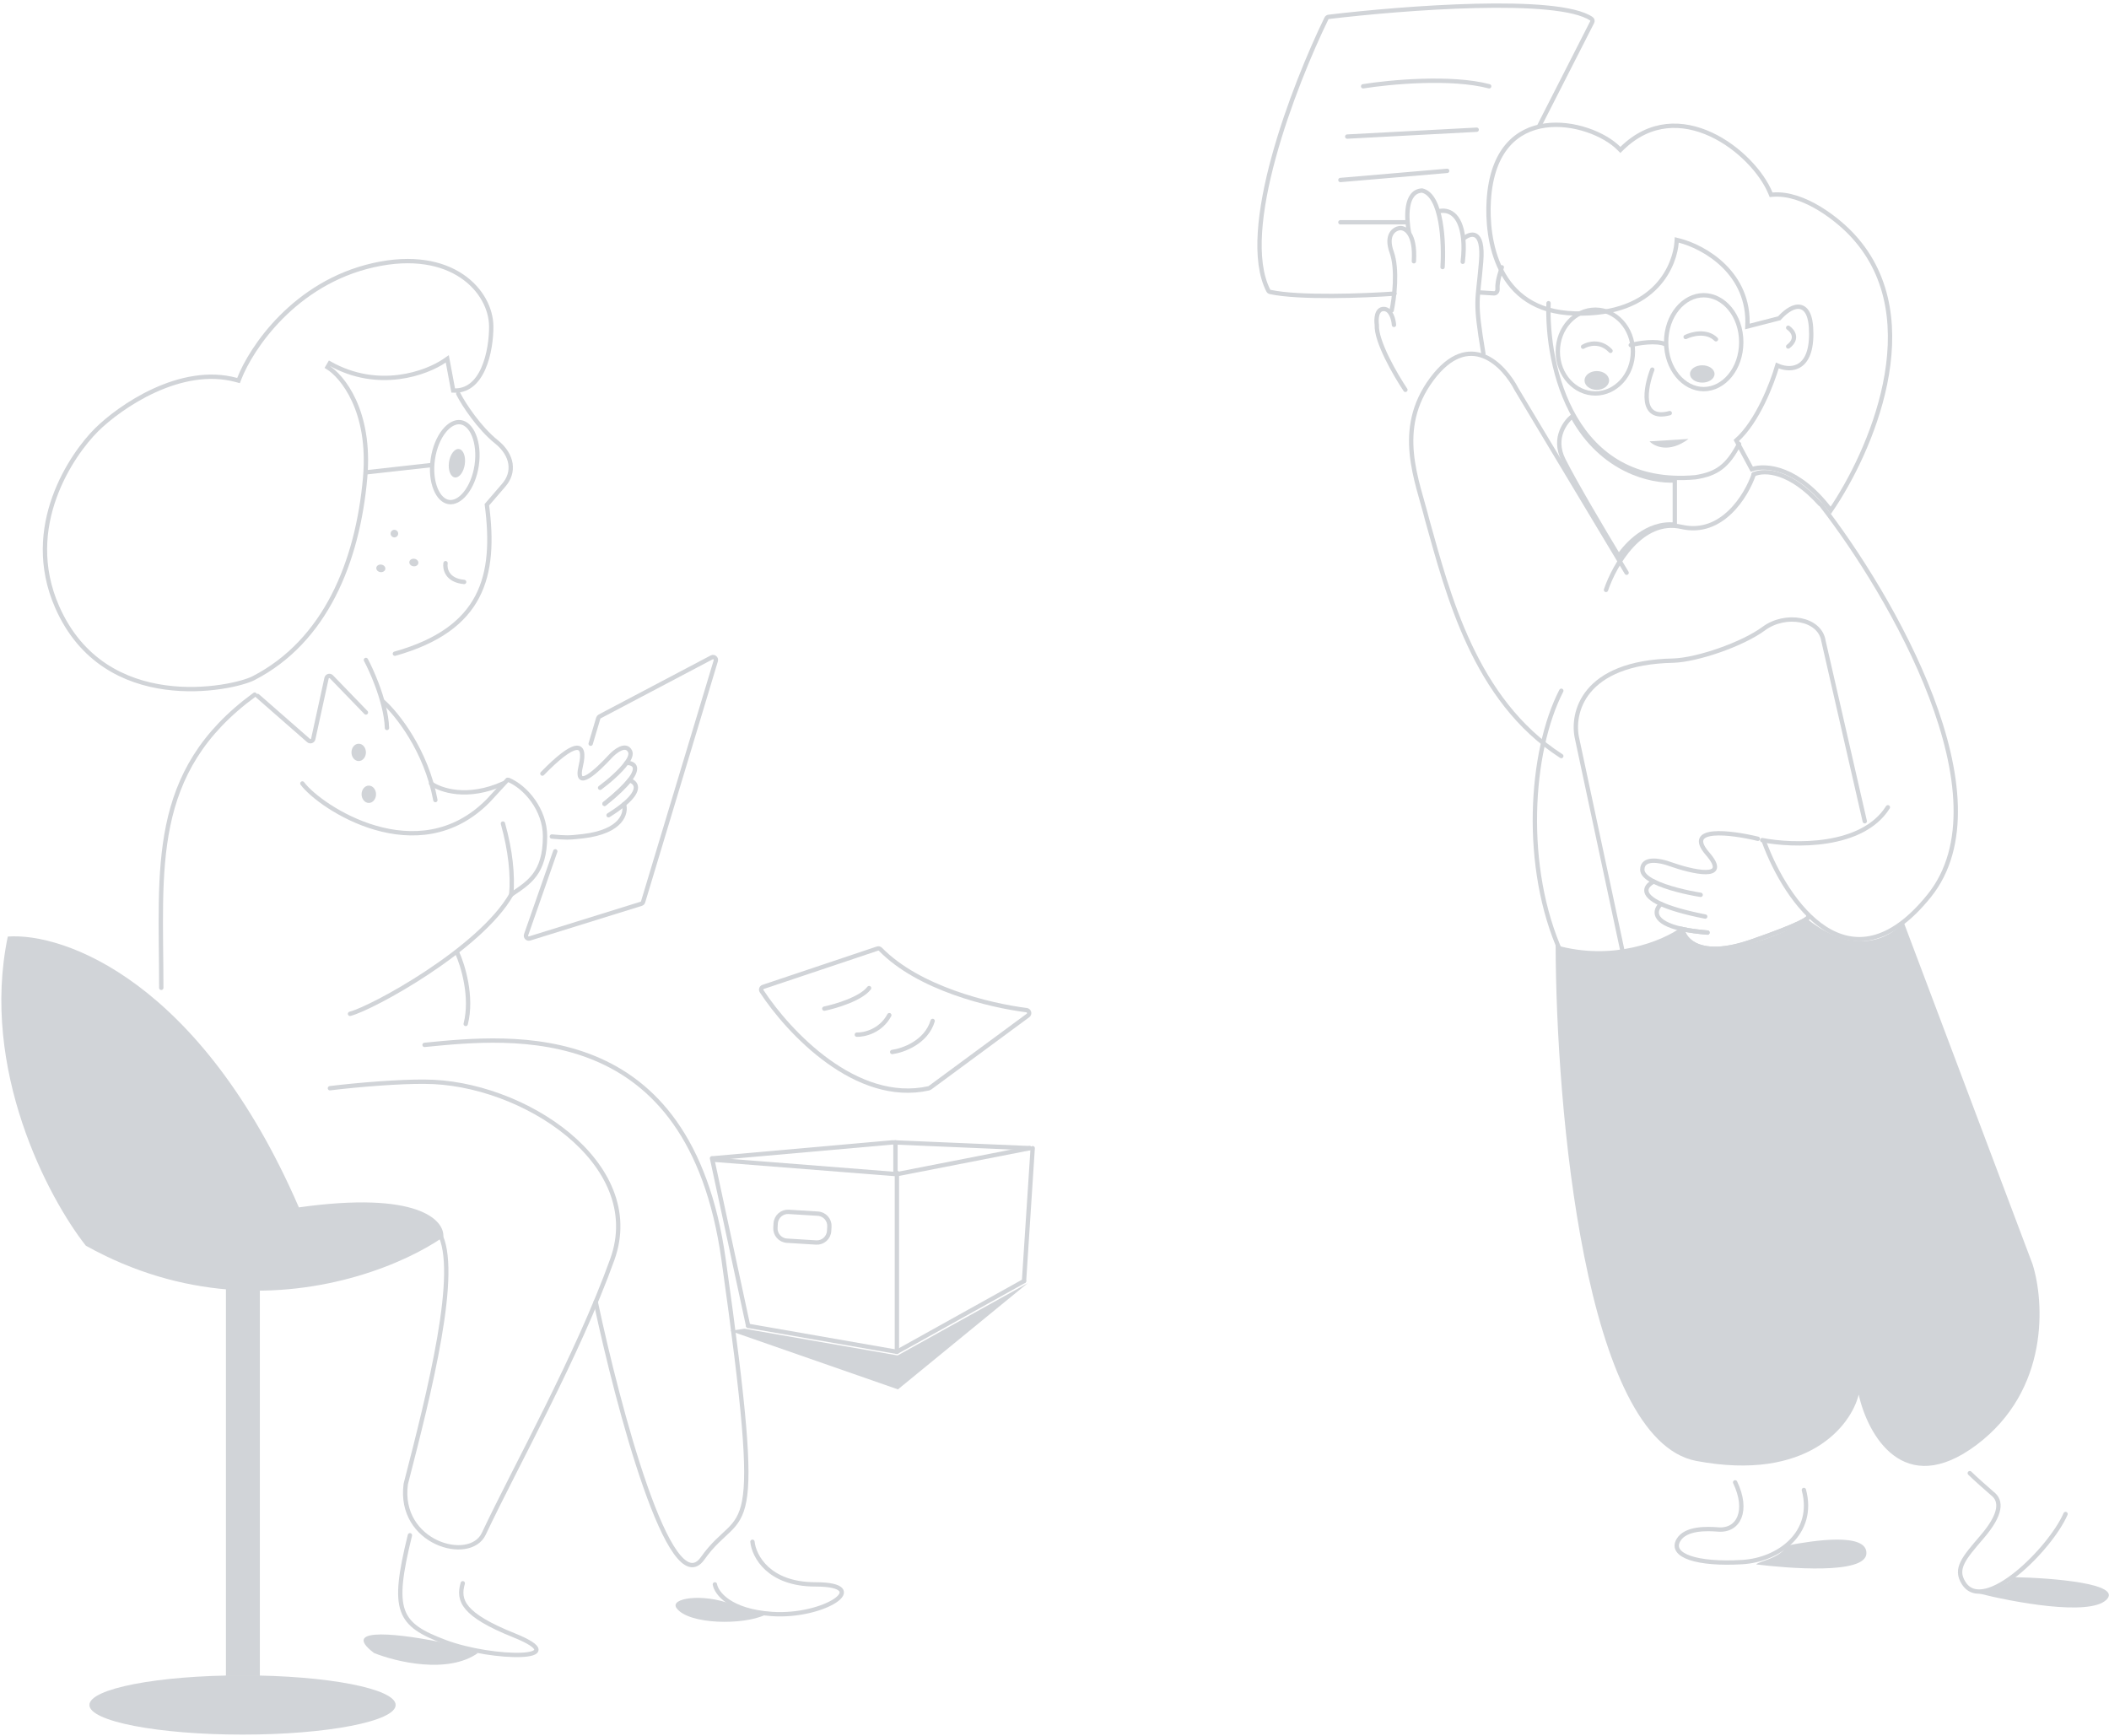<svg width="1460" height="1202" viewBox="0 0 1460 1202" fill="none" xmlns="http://www.w3.org/2000/svg">
<g clip-path="url(#clip0_418_2802)">
<path d="M618.9 790.896L712.9 794.896" stroke="#D1D4D8" stroke-width="3" stroke-linecap="round"/>
<path d="M617.9 790.896L493.9 801.896" stroke="#D1D4D8" stroke-width="3" stroke-linecap="round"/>
<path d="M492.9 801.896L517.9 917.896" stroke="#D1D4D8" stroke-width="3" stroke-linecap="round"/>
<path d="M517.9 917.896L620.9 935.896" stroke="#D1D4D8" stroke-width="3" stroke-linecap="round"/>
<path d="M620.9 934.896V811.896" stroke="#D1D4D8" stroke-width="3" stroke-linecap="round"/>
<path d="M620.9 812.896L493.9 802.896" stroke="#D1D4D8" stroke-width="3" stroke-linecap="round"/>
<path d="M620.9 812.896L712.9 794.896" stroke="#D1D4D8" stroke-width="3" stroke-linecap="round"/>
<path d="M714.9 794.896L708.9 886.896" stroke="#D1D4D8" stroke-width="3" stroke-linecap="round"/>
<path d="M708.9 886.896L620.9 935.896" stroke="#D1D4D8" stroke-width="3" stroke-linecap="round"/>
<path d="M619.9 790.896V810.896" stroke="#D1D4D8" stroke-width="3" stroke-linecap="round"/>
<path d="M545.999 839.002L566.204 840.252C570.889 840.542 574.453 844.575 574.163 849.261L573.978 852.251C573.688 856.936 569.655 860.5 564.969 860.21L544.765 858.96C540.079 858.671 536.516 854.637 536.806 849.952L536.991 846.962C537.28 842.276 541.314 838.713 545.999 839.002Z" stroke="#D1D4D8" stroke-width="3"/>
<path d="M621.619 961.896L711.4 888.396L621.4 938.396L515.4 919.896L505.4 921.396L621.619 961.896Z" fill="#D1D4D8"/>
<path d="M293.9 723.396C354.9 717.396 477.3 704.296 500.9 871.896C530.4 1081.4 514.4 1039.4 486.4 1078.9C464 1110.5 427.733 973.73 412.4 901.396" stroke="#D1D4D8" stroke-width="3" stroke-linecap="round"/>
<path d="M303.899 853.396C318.899 878.896 297.232 964.063 280.899 1027.4C275.399 1068.4 325.231 1082.4 334.899 1061.9C357.066 1014.9 399.899 938.696 423.899 871.896C447.899 805.096 361.399 748.896 293.899 748.896C276.899 748.73 248.898 750.896 228.398 753.396" stroke="#D1D4D8" stroke-width="3" stroke-linecap="round"/>
<path d="M408.9 514.896L414.161 497.202C414.314 496.686 414.669 496.254 415.145 496.003L492.674 455.124C494.243 454.296 496.033 455.771 495.521 457.471L445.207 624.378C445.015 625.014 444.52 625.514 443.886 625.711L366.693 649.716C365.124 650.204 363.669 648.697 364.211 647.146L384.4 589.396" stroke="#D1D4D8" stroke-width="3" stroke-linecap="round"/>
<path d="M228.242 251.604L226.727 254.193C236.815 260.313 256.887 284.346 252.778 330.694C247.609 389.007 225.275 443.9 175.423 469.558C171.977 471.332 163.82 473.899 152.911 475.532C142.041 477.159 128.566 477.84 114.518 475.926C86.458 472.104 56.178 457.96 39.603 420.303C27.311 392.379 29.906 365.913 37.684 344.302C45.474 322.661 58.444 305.947 66.758 297.674C74.814 289.69 89.393 278.342 106.847 270.351C124.312 262.356 144.477 257.802 163.817 263.119L165.123 263.478L165.613 262.215C173.77 241.172 203.832 195.881 258.524 183.575C313.182 171.278 339.864 201.921 340.068 225.871C340.137 233.895 338.779 245.737 334.557 255.213C332.45 259.943 329.672 263.988 326.093 266.706C322.792 269.213 318.746 270.641 313.739 270.373L310.067 250.697L309.643 248.425L307.741 249.737C295.375 258.264 262.045 270.655 228.242 251.604Z" stroke="#D1D4D8" stroke-width="3"/>
<path d="M329.987 322.198C328.81 330.146 325.868 336.941 322.193 341.51C318.476 346.132 314.362 348.107 310.729 347.569C307.097 347.031 303.732 343.948 301.515 338.446C299.323 333.008 298.477 325.653 299.655 317.705C300.832 309.757 303.774 302.962 307.449 298.393C311.166 293.771 315.28 291.796 318.913 292.334C322.545 292.872 325.91 295.955 328.127 301.457C330.319 306.895 331.165 314.25 329.987 322.198Z" stroke="#D1D4D8" stroke-width="3"/>
<path d="M314.844 330.528C317.859 330.975 320.955 326.938 321.759 321.511C322.564 316.084 320.771 311.322 317.756 310.875C314.741 310.429 311.645 314.466 310.841 319.893C310.037 325.32 311.829 330.082 314.844 330.528Z" fill="#D1D4D8"/>
<path d="M254.41 326.906L298.661 321.98" stroke="#D1D4D8" stroke-width="3" stroke-linecap="round"/>
<path d="M317.237 272.596C320.975 280.122 332.004 296.567 343.52 305.772C355.298 315.186 356.293 327.186 348.773 335.832L337.051 349.434C343.52 398.899 333.989 435.527 273.363 452.578" stroke="#D1D4D8" stroke-width="3" stroke-linecap="round"/>
<path d="M272.644 372.022C274.076 372.235 275.41 371.245 275.622 369.813C275.834 368.38 274.845 367.047 273.412 366.835C271.98 366.622 270.646 367.612 270.434 369.044C270.222 370.477 271.211 371.81 272.644 372.022Z" fill="#D1D4D8"/>
<path d="M263.248 396.079C264.968 396.334 266.533 395.379 266.746 393.946C266.958 392.513 265.736 391.146 264.017 390.891C262.298 390.636 260.732 391.591 260.52 393.024C260.308 394.456 261.529 395.824 263.248 396.079Z" fill="#D1D4D8"/>
<path d="M286.114 392.045C287.833 392.299 289.399 391.344 289.611 389.912C289.823 388.479 288.601 387.111 286.882 386.857C285.163 386.602 283.597 387.557 283.385 388.99C283.173 390.422 284.395 391.79 286.114 392.045Z" fill="#D1D4D8"/>
<path d="M176.316 480.896C102.854 534.483 111.644 601.309 111.644 683.896" stroke="#D1D4D8" stroke-width="3" stroke-linecap="round"/>
<path d="M178.316 481.805L213.584 512.667C214.729 513.669 216.529 513.076 216.855 511.589L226.049 469.541C226.39 467.982 228.33 467.431 229.44 468.578L253.316 493.26" stroke="#D1D4D8" stroke-width="3" stroke-linecap="round"/>
<path d="M253.316 456.896C255.273 460.562 258.077 466.518 260.704 473.441C264.311 482.943 267.584 494.267 267.877 503.986" stroke="#D1D4D8" stroke-width="3" stroke-linecap="round"/>
<path d="M209.316 542.406C221.361 558.721 289.191 603.901 338.004 554.328L351.316 539.896" stroke="#D1D4D8" stroke-width="3" stroke-linecap="round"/>
<path d="M242.316 701.896C257.987 697.844 332.316 657.141 353.965 619.32" stroke="#D1D4D8" stroke-width="3" stroke-linecap="round"/>
<path d="M348.16 570.152C353.529 589.425 355.04 605.695 353.964 619.32C365.907 611.126 377.315 604.821 377.315 578.977C377.315 560.697 364.005 544.939 351.963 539.896" stroke="#D1D4D8" stroke-width="3" stroke-linecap="round"/>
<path d="M248.316 526.896C251.078 526.896 253.316 524.209 253.316 520.896C253.316 517.582 251.078 514.896 248.316 514.896C245.555 514.896 243.316 517.582 243.316 520.896C243.316 524.209 245.555 526.896 248.316 526.896Z" fill="#D1D4D8"/>
<path d="M255.316 555.896C258.078 555.896 260.316 553.209 260.316 549.896C260.316 546.582 258.078 543.896 255.316 543.896C252.555 543.896 250.316 546.582 250.316 549.896C250.316 553.209 252.555 555.896 255.316 555.896Z" fill="#D1D4D8"/>
<path d="M308.435 389.896C307.791 393.796 309.466 401.856 321.317 402.896" stroke="#D1D4D8" stroke-width="3" stroke-linecap="round"/>
<path d="M258.9 1144.4C233.7 1125.2 280.733 1131.73 307.4 1137.4L330.9 1144.4C310.1 1159.2 274.233 1150.57 258.9 1144.4Z" fill="#D1D4D8"/>
<path d="M468.4 1113.4C463.21 1106.38 486.4 1102.9 506.4 1110.63L529.9 1117.9C515.067 1125.23 476.9 1124.9 468.4 1113.4Z" fill="#D1D4D8"/>
<path d="M5.4 648.396C-13.8 740.396 33.4 829.396 59.4 862.396C93.01 881.167 126.336 890.113 157.4 892.726C224.306 898.353 280.721 874.608 306.9 856.396C307.9 844.73 289.3 824.297 206.9 835.896C138.9 679.096 44.233 645.563 5.4 648.396Z" fill="#D1D4D8"/>
<path d="M520.9 1067.4C521.9 1077.23 532 1096.9 564.4 1096.9C604.9 1096.9 570.9 1119.9 534.4 1117.4C505.2 1115.4 495.9 1102.9 494.9 1096.9" stroke="#D1D4D8" stroke-width="3" stroke-linecap="round"/>
<path d="M320.362 1096.12C316.823 1108.11 320.582 1117.98 355.623 1132.08C399.425 1149.7 341.186 1149.19 308.327 1136.88C275.468 1124.57 270.878 1115.4 283.772 1062.9" stroke="#D1D4D8" stroke-width="3" stroke-linecap="round"/>
<path d="M167.9 1200.9C109.358 1200.9 61.9 1191.72 61.9 1180.4C61.9 1169.08 109.358 1159.9 167.9 1159.9C226.443 1159.9 273.9 1169.08 273.9 1180.4C273.9 1191.72 226.443 1200.9 167.9 1200.9Z" fill="#D1D4D8"/>
<path d="M316.4 659.396C320.4 668.063 327.2 690.096 322.4 708.896" stroke="#D1D4D8" stroke-width="3" stroke-linecap="round"/>
<path d="M265.4 485.896C274.733 494.23 295 519.496 301.4 553.896" stroke="#D1D4D8" stroke-width="3" stroke-linecap="round"/>
<path d="M298.4 542.396C304.733 547.063 323.6 553.596 348.4 542.396" stroke="#D1D4D8" stroke-width="3" stroke-linecap="round"/>
<path d="M179.9 1160.4V886.396H156.4V1160.4H179.9Z" fill="#D1D4D8"/>
<path d="M1429.92 1048.17C1419.48 1072.26 1373.55 1118.08 1359.45 1096.09C1353 1086.02 1359.45 1078.81 1372.24 1063.88C1385.57 1048.33 1385.81 1039.01 1379.29 1034.04C1375.63 1030.89 1366.76 1023.04 1363.63 1019.9" stroke="#D1D4D8" stroke-width="3" stroke-linecap="round"/>
<path d="M1248.77 1031.53C1256.76 1061.35 1231.32 1079.97 1206.15 1081.47C1174.69 1083.34 1155.77 1076.94 1161.92 1066.27C1166.85 1057.74 1181.78 1058.3 1189.45 1058.9C1203.68 1060 1210.55 1045.87 1201.19 1026.25" stroke="#D1D4D8" stroke-width="3" stroke-linecap="round"/>
<path d="M1292.06 1075.56C1292.73 1060.86 1256 1066.36 1237.1 1070C1232.56 1078.9 1217.43 1080.87 1215.78 1083.09C1237.65 1085.77 1291.38 1090.26 1292.06 1075.56Z" fill="#D1D4D8"/>
<path d="M1458.08 1107.67C1470.07 1096.32 1420.47 1092.42 1394.17 1091.9C1390.38 1097.58 1375.76 1101.63 1368.92 1102.94C1393.64 1109.25 1446.09 1119.03 1458.08 1107.67Z" fill="#D1D4D8"/>
<path d="M972.924 269.896C966.059 259.643 952.488 236.296 953.121 224.939C952.593 221.258 952.805 213.896 957.874 213.896C962.944 213.896 964.739 221.258 965.003 224.939" stroke="#D1D4D8" stroke-width="3" stroke-linecap="round"/>
<path d="M1221.26 582.944C1236.33 623.932 1280.28 688.772 1335.49 620.23C1390.71 551.687 1308.78 411.323 1260.92 349.709" stroke="#D1D4D8" stroke-width="3" stroke-linecap="round"/>
<path d="M1111.78 408.415C1117.6 391.227 1136.22 358.436 1164.14 364.783C1192.06 371.129 1209.09 343.099 1214.12 328.29" stroke="#D1D4D8" stroke-width="3" stroke-linecap="round"/>
<path d="M1080.84 478.227C1059.16 520.273 1053.87 600.398 1080.84 659.896" stroke="#D1D4D8" stroke-width="3" stroke-linecap="round"/>
<path d="M1080.84 523.446C1020.55 484.573 1002.31 410.795 988.03 360.023C981.391 333.05 965.183 297.351 991.204 262.445C1017.22 227.539 1041.18 252.661 1049.9 269.585L1126.06 396.515" stroke="#D1D4D8" stroke-width="3" stroke-linecap="round"/>
<path d="M1219.92 581.628C1241.54 585.809 1289.2 587.116 1306.92 558.896" stroke="#D1D4D8" stroke-width="3" stroke-linecap="round"/>
<path d="M1213.92 328.437C1221.85 324.764 1239.62 326.233 1259.92 348.896" stroke="#D1D4D8" stroke-width="3" stroke-linecap="round"/>
<path d="M1123.51 659.896L1091.78 511.374C1087.81 493.901 1095.59 458.637 1158.42 457.366C1174.82 456.837 1206.03 446.247 1221.1 435.128C1235.92 424.197 1259.98 427.979 1262.36 443.864L1290.92 568.559" stroke="#D1D4D8" stroke-width="3" stroke-linecap="round"/>
<path d="M1182.06 645.642C1175.01 645.074 1169.28 644.242 1164.64 643.229C1165.96 651.16 1177.31 664.013 1212.16 651.977C1247 639.941 1253.08 635.349 1251.76 634.557" stroke="#D1D4D8" stroke-width="3" stroke-linecap="round"/>
<path d="M1216.91 580.712C1198.43 576.225 1165.59 572.002 1182.06 591.006C1198.54 610.01 1171.5 603.675 1155.93 598.133C1149.59 595.757 1136.92 593.223 1136.92 602.092C1136.92 605.144 1140.11 607.908 1144.84 610.307C1153.86 614.88 1168.48 618.127 1177.31 619.512" stroke="#D1D4D8" stroke-width="3" stroke-linecap="round"/>
<path d="M1164.64 643.229C1165.96 651.16 1177.31 664.013 1212.16 651.977C1247 639.941 1253.08 635.349 1251.76 634.557" stroke="#D1D4D8" stroke-width="3" stroke-linecap="round"/>
<path d="M1149.86 625.847C1145.24 630.178 1143.44 638.597 1164.64 643.229C1169.28 644.242 1175.01 645.074 1182.06 645.642" stroke="#D1D4D8" stroke-width="3" stroke-linecap="round"/>
<path d="M1144.84 610.307C1139.13 613.185 1135.29 619.228 1149.86 625.847C1156.17 628.712 1165.93 631.686 1180.48 634.557" stroke="#D1D4D8" stroke-width="3" stroke-linecap="round"/>
<path d="M1174.3 1011.44C1097.03 996.87 1077.18 767.286 1076.92 654.316C1116.82 665.719 1151.08 651.149 1163.22 642.438C1172.09 671.578 1226.03 650.886 1251.9 636.896C1283.92 661.617 1306.83 650.231 1317.92 638.617L1407.08 875.242C1415.26 901.109 1418.95 962.345 1368.28 1000.35C1317.61 1038.36 1292.8 992.963 1286.73 965.513C1281.45 986.893 1251.58 1026.01 1174.3 1011.44Z" fill="#D1D4D8"/>
<path d="M1282.93 163.478L1282.94 163.486C1309.4 192.359 1312.28 230.141 1304.94 265.91C1297.81 300.666 1281.07 333.266 1267.38 353.318C1245.09 323.728 1222.81 321.479 1212.71 324.822L1202.02 304.933C1209.45 298.373 1215.71 288.305 1220.54 278.394C1225.14 268.938 1228.51 259.485 1230.38 253.042C1234.33 254.803 1239.69 255.867 1244.4 253.676C1249.97 251.083 1253.87 244.326 1253.87 231.158C1253.87 224.602 1253.05 220.02 1251.55 217.013C1250.01 213.901 1247.7 212.405 1244.98 212.349C1242.45 212.296 1239.87 213.511 1237.61 215.068C1235.45 216.556 1233.42 218.479 1231.76 220.347L1209.68 226.03C1210.62 207.634 1203.26 193.94 1193.57 184.304C1183.55 174.346 1171.03 168.705 1162.5 166.546L1160.77 166.107L1160.64 167.888C1160.13 174.733 1156.93 187.423 1146.7 198.179C1136.52 208.884 1119.21 217.844 1090.13 217.027C1076.32 216.639 1065.66 213.152 1057.45 207.808C1049.23 202.461 1043.38 195.202 1039.27 187.153C1031.04 171.011 1029.84 151.779 1030.63 138.88L1030.63 138.88C1031.71 121.035 1036.7 108.739 1043.74 100.58C1050.76 92.43 1059.94 88.27 1069.68 86.909C1079.43 85.546 1089.73 87 1098.85 90.074C1107.98 93.153 1115.81 97.813 1120.69 102.738L1121.74 103.797L1122.8 102.755C1132.67 93.109 1143.25 88.481 1153.73 87.347C1164.24 86.211 1174.75 88.574 1184.46 93.077C1203.93 102.108 1219.87 119.602 1225.65 133.827L1226.07 134.849L1227.17 134.758C1238.11 133.849 1249.65 138.335 1259.75 144.491C1269.83 150.63 1278.27 158.309 1282.93 163.478Z" stroke="#D1D4D8" stroke-width="3"/>
<path d="M1082.36 318.434C1078.45 310.614 1078.91 303.811 1081.02 298.463C1082.82 293.879 1085.84 290.33 1088.44 288.159C1109.05 325.933 1143.09 333.57 1159.42 332.592V363.253C1149.81 362.242 1141.27 365.803 1134.5 370.666C1128.35 375.08 1123.57 380.629 1120.61 385.043C1110.36 368.095 1090.23 334.144 1082.36 318.434Z" stroke="#D1D4D8" stroke-width="3"/>
<path d="M1072.01 209.896C1070.42 253.241 1088.54 338.028 1173.72 330.416C1188.82 328.038 1195.97 322.486 1203.92 307.421" stroke="#D1D4D8" stroke-width="3" stroke-linecap="round"/>
<path d="M1141.92 305.562C1145.36 309.174 1155.58 313.898 1168.92 303.896Z" fill="#D1D4D8"/>
<path d="M1143.83 255.896C1139.05 268.314 1134.77 291.722 1155.92 286.015" stroke="#D1D4D8" stroke-width="3" stroke-linecap="round"/>
<path d="M1237.92 226.896C1240.94 228.936 1245.16 234.39 1237.92 239.896" stroke="#D1D4D8" stroke-width="3" stroke-linecap="round"/>
<path d="M1166.92 233.301C1171.23 231.174 1181.46 228.516 1187.92 234.896" stroke="#D1D4D8" stroke-width="3" stroke-linecap="round"/>
<path d="M1095.92 240.05C1099.35 237.916 1107.95 235.497 1114.92 242.896" stroke="#D1D4D8" stroke-width="3" stroke-linecap="round"/>
<path d="M1130.42 243.396C1130.42 259.654 1118.55 272.396 1104.42 272.396C1090.29 272.396 1078.42 259.654 1078.42 243.396C1078.42 227.139 1090.29 214.396 1104.42 214.396C1118.55 214.396 1130.42 227.139 1130.42 243.396Z" stroke="#D1D4D8" stroke-width="3"/>
<path d="M1205.42 236.896C1205.42 255.35 1193.32 269.396 1179.42 269.396C1165.52 269.396 1153.42 255.35 1153.42 236.896C1153.42 218.443 1165.52 204.396 1179.42 204.396C1193.32 204.396 1205.42 218.443 1205.42 236.896Z" stroke="#D1D4D8" stroke-width="3"/>
<path d="M1105.42 269.896C1110.12 269.896 1113.92 266.985 1113.92 263.396C1113.92 259.806 1110.12 256.896 1105.42 256.896C1100.73 256.896 1096.92 259.806 1096.92 263.396C1096.92 266.985 1100.73 269.896 1105.42 269.896Z" fill="#D1D4D8"/>
<path d="M1178.42 264.896C1183.12 264.896 1186.92 262.209 1186.92 258.896C1186.92 255.582 1183.12 252.896 1178.42 252.896C1173.73 252.896 1169.92 255.582 1169.92 258.896C1169.92 262.209 1173.73 264.896 1178.42 264.896Z" fill="#D1D4D8"/>
<path d="M1128.92 238.896C1134.25 237.527 1146.52 235.494 1152.92 238.31" stroke="#D1D4D8" stroke-width="3" stroke-linecap="round"/>
<path d="M1039.68 185.067C1039.68 185.744 1036.21 193.95 1036.69 200.277C1036.8 201.722 1035.67 203.186 1034.23 203.095L1024.66 202.496" stroke="#D1D4D8" stroke-width="3" stroke-linecap="round"/>
<path d="M1065.76 86.832L1102.2 15.36C1102.62 14.533 1102.46 13.539 1101.69 13.014C1078.7 -2.738 972.142 5.395 919.779 11.672C919.107 11.753 918.561 12.14 918.264 12.749C895.673 59.108 856.923 159.727 877.999 201.144C878.259 201.655 878.713 202.004 879.273 202.126C899.348 206.498 944.852 204.739 965.37 203.288" stroke="#D1D4D8" stroke-width="3" stroke-linecap="round"/>
<path d="M943.648 59.74C961.732 56.839 1004.5 52.778 1030.92 59.74" stroke="#D1D4D8" stroke-width="3" stroke-linecap="round"/>
<path d="M932.643 94.554L1022.27 89.807" stroke="#D1D4D8" stroke-width="3" stroke-linecap="round"/>
<path d="M927.924 124.621L1001.83 118.291" stroke="#D1D4D8" stroke-width="3" stroke-linecap="round"/>
<path d="M927.924 153.896H974.313" stroke="#D1D4D8" stroke-width="3" stroke-linecap="round"/>
<path d="M963.405 214.896C965.2 206.459 967.712 186.577 963.405 174.553C959.099 162.53 965.2 158.469 968.789 157.942C972.635 157.414 980.018 161.264 978.787 180.882" stroke="#D1D4D8" stroke-width="3" stroke-linecap="round"/>
<path d="M975.423 161.117C973.581 151.361 972.433 132.529 984.434 131.896C998.329 135.06 999.698 168.548 998.645 184.896" stroke="#D1D4D8" stroke-width="3" stroke-linecap="round"/>
<path d="M995.924 146.257C1002.11 144.761 1011.08 147.327 1012.95 165.348C1013.41 169.698 1013.35 174.947 1012.61 181.258" stroke="#D1D4D8" stroke-width="3" stroke-linecap="round"/>
<path d="M1012.95 165.348C1017.87 161.106 1027.24 158.348 1025.33 181.258C1022.95 209.895 1020.56 206.713 1026.92 244.896" stroke="#D1D4D8" stroke-width="3" stroke-linecap="round"/>
<path d="M609.532 657.234C635.887 684.209 684.851 696.096 710.66 699.342C712.484 699.571 713.126 701.944 711.646 703.035L643.74 753.123C643.519 753.285 643.264 753.402 642.996 753.462C592.718 764.683 545.843 714.632 527.243 686.199C526.534 685.115 527.062 683.677 528.29 683.265L607.438 656.722C608.176 656.474 608.987 656.677 609.532 657.234Z" stroke="#D1D4D8" stroke-width="3" stroke-linecap="round"/>
<path d="M570.648 698.316C578.648 696.654 596.048 691.48 601.648 684.074" stroke="#D1D4D8" stroke-width="3" stroke-linecap="round"/>
<path d="M593.148 716.316C598.148 716.483 609.648 714.016 615.648 702.816" stroke="#D1D4D8" stroke-width="3" stroke-linecap="round"/>
<path d="M617.648 728.316C625.148 727.316 641.248 721.616 645.648 706.816" stroke="#D1D4D8" stroke-width="3" stroke-linecap="round"/>
<path d="M433.724 528.231C436.026 525.018 437.182 522.093 436.133 520.073C433.082 514.201 425.579 520.228 422.209 523.976C413.822 532.993 397.68 548.666 402.031 530.428C406.381 512.189 397.128 513.312 375.461 535.575" stroke="#D1D4D8" stroke-width="3" stroke-linecap="round"/>
<path d="M431.964 556.827C433.819 562.531 430.843 575.733 403.569 578.932C393.25 580.142 391.699 579.972 382.014 579.155" stroke="#D1D4D8" stroke-width="3" stroke-linecap="round"/>
<path d="M415.424 545.415C420.783 541.466 429.33 534.297 433.717 528.173C438.481 528.118 443.094 530.803 435.742 540.187C432.559 544.25 427.133 549.568 418.505 556.464" stroke="#D1D4D8" stroke-width="3" stroke-linecap="round"/>
<path d="M418.512 556.522C427.14 549.626 432.566 544.308 435.749 540.245C440.294 541.526 444.383 546.481 431.963 556.827C429.247 559.089 425.741 561.61 421.278 564.406" stroke="#D1D4D8" stroke-width="3" stroke-linecap="round"/>
</g>
<defs>
<clipPath id="clip0_418_2802">
<rect width="1459" height="1201" fill="white" transform="translate(0.924 0.618)"/>
</clipPath>
</defs>
</svg>
